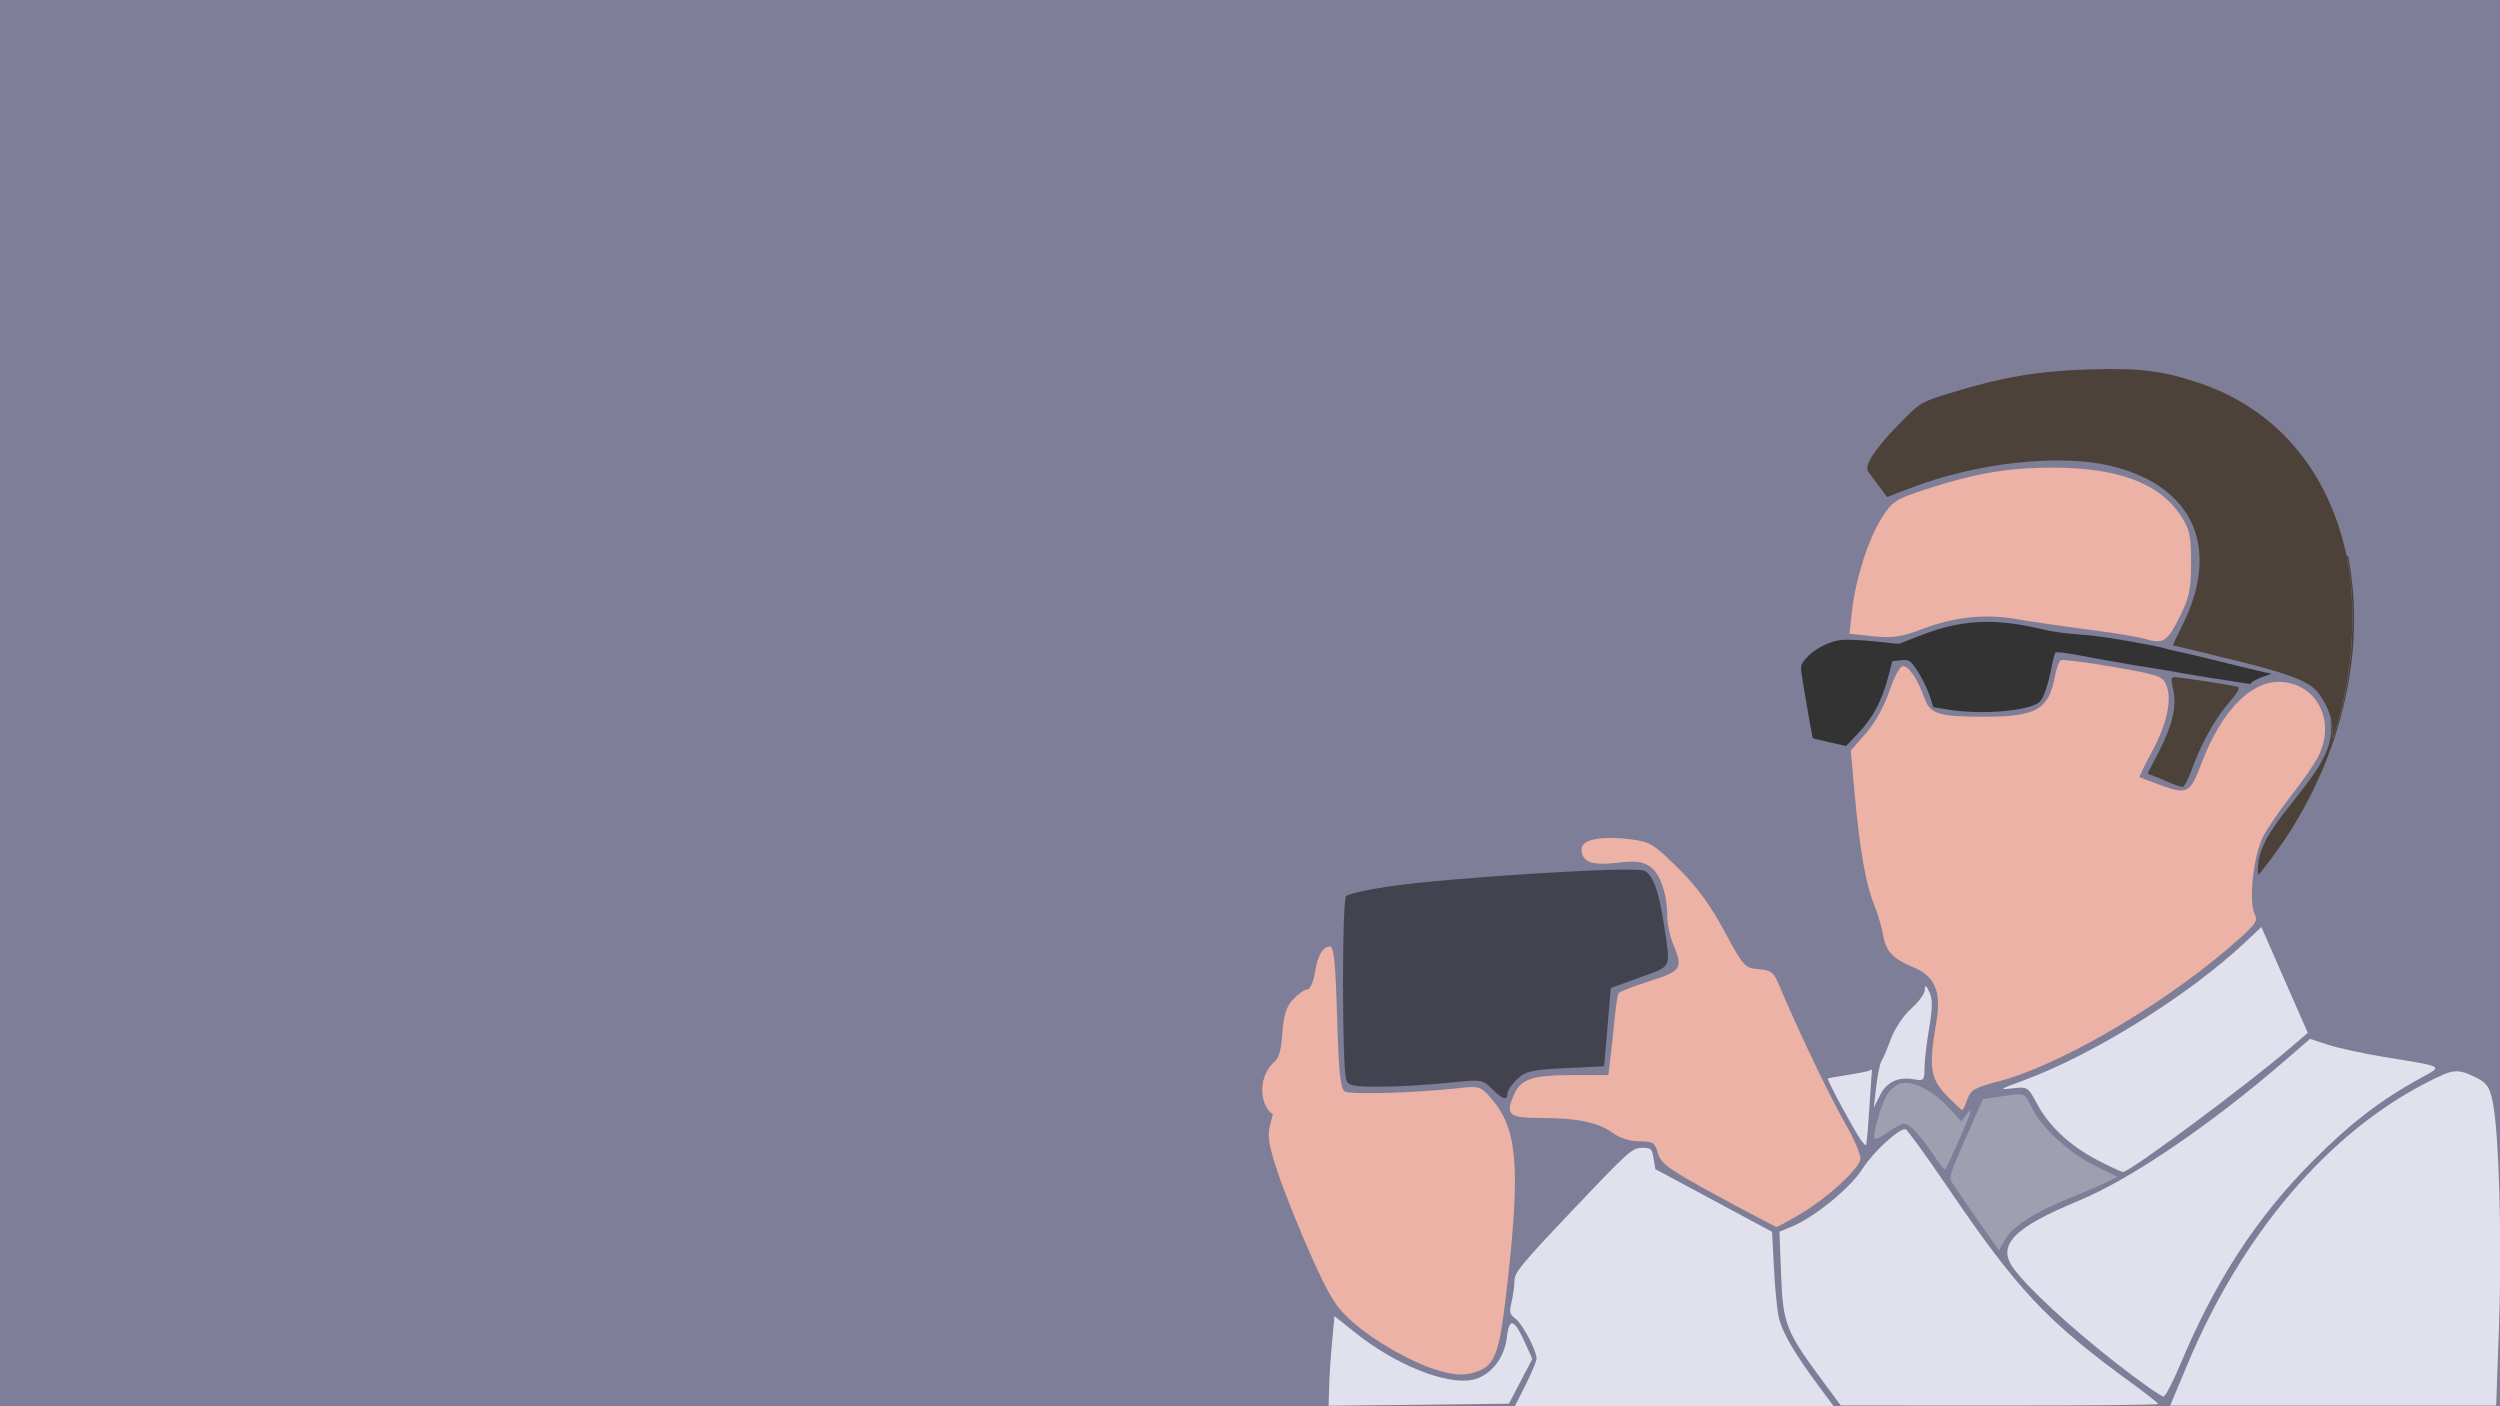 <?xml version="1.0" encoding="UTF-8" standalone="no"?>
<!-- Created with Inkscape (http://www.inkscape.org/) -->

<svg
        xmlns:dc="http://purl.org/dc/elements/1.1/"
        xmlns:cc="http://creativecommons.org/ns#"
        xmlns:rdf="http://www.w3.org/1999/02/22-rdf-syntax-ns#"
        xmlns="http://www.w3.org/2000/svg"
        xmlns:sodipodi="http://sodipodi.sourceforge.net/DTD/sodipodi-0.dtd"
        xmlns:inkscape="http://www.inkscape.org/namespaces/inkscape"
        version="1.1"
        id="svg4485"
        width="1920"
        height="1080"
        viewBox="0 0 1920 1080"
        sodipodi:docname="flash.svg"
        inkscape:version="0.92.1 r15371"
        inkscape:export-filename="C:\Users\modsc\flash.png"
        inkscape:export-xdpi="96.00177"
        inkscape:export-ydpi="96.00177">
  <defs
     id="defs4489" />
  <sodipodi:namedview
     pagecolor="#ffffff"
     bordercolor="#666666"
     borderopacity="1"
     objecttolerance="10"
     gridtolerance="10"
     guidetolerance="10"
     inkscape:pageopacity="0"
     inkscape:pageshadow="2"
     inkscape:window-width="1366"
     inkscape:window-height="705"
     id="namedview4487"
     showgrid="false"
     inkscape:zoom="0.35355339"
     inkscape:cx="1078.2865"
     inkscape:cy="514.00445"
     inkscape:window-x="-8"
     inkscape:window-y="-8"
     inkscape:window-maximized="1"
     inkscape:current-layer="svg4485"
     showguides="true"
     inkscape:guide-bbox="true"
     inkscape:snap-global="true">
    <sodipodi:guide
       position="0,1080"
       orientation="0,1"
       id="guide4621"
       inkscape:locked="false"
       inkscape:label=""
       inkscape:color="rgb(0,0,255)" />
    <sodipodi:guide
       position="1920,0"
       orientation="1,0"
       id="guide4623"
       inkscape:locked="false"
       inkscape:label=""
       inkscape:color="rgb(0,0,255)" />
  </sodipodi:namedview>
  <rect
     style="opacity:1;fill:#7e7e98;fill-opacity:1;stroke:none"
     id="rect4625"
     width="1920"
     height="1080"
     x="0"
     y="0" />
  <g
     id="g4619"
     transform="matrix(2.115,0,0,2.115,766.091,-1202.869)">
    <path
       inkscape:connector-curvature="0"
       id="path4551"
       d="m 484.716,833.481 c -0.123,-4.514 -2.24,-9.699 -5.584,-13.673 -3.356,-3.988 -11.479,-6.931 -34.014,-12.321 -9.9,-2.368 -18.111,-4.358 -18.246,-4.421 -0.135,-0.064 1.326,-3.23 3.247,-7.036 14.106,-27.952 4.442,-50.393 -24.933,-57.892 -19.053,-4.864 -49.795,-1.504 -74.598,8.154 l -7.53,2.932 -2.97,-3.97 c -1.634,-2.183 -3.397,-4.538 -3.918,-5.233 -1.586,-2.114 2.348,-8.233 10.948,-17.027 7.983,-8.163 8.022,-8.188 18.392,-11.405 18.673,-5.794 31.999,-8.104 50.108,-8.687 18.925,-0.609 27.208,0.373 40.491,4.804 28.04,9.352 47.166,31.717 53.786,62.892 3.784,17.82 2.287,43.196 -3.657,62.01 l -1.422,4.5 -0.099,-3.628 z"
       style="opacity:1;fill:#4c4239;fill-opacity:1;stroke:none" />
    <path
       inkscape:connector-curvature="0"
       id="path4553"
       d="m 425.617,852.915 c -1.925,-0.842 -4.515,-1.92 -5.755,-2.395 l -2.255,-0.865 3.98,-7.735 c 5.085,-9.882 6.706,-16.824 5.331,-22.831 -0.861,-3.762 -0.786,-4.479 0.467,-4.479 1.993,0 21.374,2.984 23.059,3.551 0.893,0.3 -0.173,2.163 -3.246,5.676 -5.073,5.799 -10.186,15.016 -13.604,24.523 -1.236,3.438 -2.749,6.213 -3.363,6.168 -0.614,-0.045 -2.691,-0.77 -4.616,-1.612 z"
       style="opacity:1;fill:#4c4239;fill-opacity:1;stroke:none" />
    <path
       id="path4555"
       d="m 359.104,794.535 c -8.109,0.03 -15.61,1.675 -24.16,5.018 l -7.617,2.979 -8.988,-0.916 c -4.944,-0.504 -10.453,-0.716 -12.244,-0.471 -4.358,0.597 -9.61,3.348 -12.35,6.469 -1.983,2.259 -2.19,2.888 -1.816,5.525 0.636,4.482 3.93,23.46 4.104,23.637 0.083,0.085 2.839,0.761 6.125,1.502 l 5.975,1.348 4.455,-4.684 c 5.219,-5.486 8.522,-11.663 10.75,-20.096 l 1.592,-6.023 2.914,-0.33 c 2.483,-0.28 3.159,-0.054 4.549,1.525 2.049,2.329 5.357,8.715 6.51,12.566 l 0.877,2.932 5.744,0.932 c 12.081,1.959 29.662,0.396 32.99,-2.932 1.423,-1.423 3.015,-6.188 4.344,-12.996 0.462,-2.367 1.045,-4.55 1.295,-4.852 0.249,-0.301 3.929,0.128 8.178,0.953 4.249,0.825 12.877,2.37 19.172,3.434 l 14.299,2.32 c 2.226,0.47 7.59,1.399 13.791,2.375 16.874,2.655 15.555,2.477 15.555,2.105 0,-0.459 2.624,-1.81 5.203,-2.68 l 2.369,-0.801 -2.225,-0.438 c -1.224,-0.241 -9.547,-2.255 -18.496,-4.477 -8.95,-2.222 -16.582,-3.848 -16.582,-3.848 0,0 -2.167,-0.72 -6.084,-1.484 -12.329,-2.405 -20.451,-3.618 -26.949,-4.029 -3.946,-0.25 -9.562,-1.034 -12.479,-1.74 -7.818,-1.894 -14.492,-2.847 -20.799,-2.824 z"
       style="opacity:1;fill:#333333;fill-opacity:1;stroke:none;stroke-width:0.354"
       inkscape:connector-curvature="0" />
    <path
       inkscape:connector-curvature="0"
       id="path4559"
       d="m 432.136,1064.05 c 19.812,-47.288 51.132,-84.065 87.218,-102.415 9.407,-4.783 10.649,-4.91 17.248,-1.764 4.126,1.967 5.154,3.409 6.303,8.839 2.303,10.877 3.43,50.212 2.326,81.141 l -1.046,29.292 h -59.186 -59.186 z"
       style="opacity:1;fill:#e1e1ed;fill-opacity:1;stroke:none;stroke-width:1.414" />
    <path
       inkscape:connector-curvature="0"
       id="path4561"
       d="m 405.903,1063.487 c -16.5,-12.905 -31.817,-27.079 -37.015,-34.254 -6.083,-8.397 0.017,-14.695 23.72,-24.491 18.834,-7.783 47.992,-27.615 75.161,-51.123 l 8.834,-7.643 6.722,2.18 c 3.697,1.199 12.768,3.17 20.157,4.379 22.266,3.644 21.441,3.175 13.364,7.605 -14.662,8.041 -25.861,16.671 -39.55,30.473 -20.245,20.414 -35.161,43.366 -47.827,73.6 -2.589,6.179 -5.291,11.405 -6.005,11.613 -0.714,0.208 -8.617,-5.345 -17.562,-12.341 z"
       style="opacity:1;fill:#e1e1ed;fill-opacity:1;stroke:none;stroke-width:1.414" />
    <path
       inkscape:connector-curvature="0"
       id="path4563"
       d="m 399.33,989.958 c -10.003,-5.237 -17.581,-12.341 -21.95,-20.577 -3.147,-5.931 -3.436,-6.108 -8.931,-5.443 -4.968,0.602 -4.529,0.269 3.514,-2.662 25.719,-9.373 60.457,-30.985 81.317,-50.591 l 5.657,-5.317 8.422,19.203 8.422,19.203 -5.593,4.819 c -15.852,13.657 -58.969,45.699 -61.494,45.699 -0.598,0 -4.811,-1.95 -9.363,-4.332 z"
       style="opacity:1;fill:#e1e1ed;fill-opacity:1;stroke:none;stroke-width:1.414" />
    <path
       inkscape:connector-curvature="0"
       id="path4565"
       d="m 319.098,963.178 c 0.503,-4.278 1.357,-8.415 1.898,-9.192 0.54,-0.778 2.088,-4.407 3.439,-8.066 1.351,-3.658 4.643,-8.571 7.315,-10.917 2.672,-2.346 4.901,-5.398 4.954,-6.783 0.076,-2.001 0.421,-1.841 1.682,0.78 1.18,2.453 1.155,5.813 -0.096,13.108 -0.925,5.395 -1.682,11.937 -1.682,14.537 0,4.271 -0.339,4.663 -3.509,4.057 -5.891,-1.126 -10.135,0.775 -12.588,5.639 l -2.327,4.616 z"
       style="opacity:1;fill:#e1e1ed;fill-opacity:1;stroke:none;stroke-width:1.414" />
    <path
       inkscape:connector-curvature="0"
       id="path4567"
       d="m 299.265,1069.709 c -12.966,-17.528 -14.042,-20.305 -14.719,-37.972 l -0.603,-15.75 4.589,-1.901 c 8.188,-3.391 21.211,-14.05 25.53,-20.894 3.777,-5.985 12.913,-14.458 15.59,-14.458 0.565,0 7.611,9.699 15.658,21.553 25.045,36.893 35.807,48.326 66.526,70.669 5.293,3.85 9.624,7.267 9.624,7.593 0,0.327 -25.933,0.581 -57.629,0.565 l -57.629,-0.029 z"
       style="opacity:1;fill:#e1e1ed;fill-opacity:1;stroke:none;stroke-width:1.414" />
    <path
       inkscape:connector-curvature="0"
       id="path4569"
       d="m 120.408,1072.452 c 0.097,-3.709 0.574,-11.032 1.061,-16.273 l 0.885,-9.53 7.805,6.204 c 14.473,11.503 32.714,18.824 42.184,16.93 6.475,-1.295 11.725,-7.677 12.584,-15.299 0.85,-7.545 2.649,-7.003 6.72,2.024 l 2.555,5.665 -4.258,8.132 -4.258,8.132 -32.726,0.38 -32.726,0.38 z"
       style="opacity:1;fill:#e1e1ed;fill-opacity:1;stroke:none;stroke-width:1.414" />
    <path
       inkscape:connector-curvature="0"
       id="path4573"
       d="m 191.76,1071.613 c 2.193,-4.349 3.987,-8.652 3.987,-9.562 0,-2.865 -5.015,-12.398 -7.586,-14.42 -2.278,-1.792 -2.388,-2.265 -1.463,-6.275 0.55,-2.385 1.011,-5.828 1.025,-7.651 0.022,-2.933 2.469,-5.891 21.274,-25.716 20.086,-21.175 21.451,-22.404 24.912,-22.436 3.482,-0.032 3.694,0.157 4.317,3.845 l 0.655,3.878 21.183,11.375 21.183,11.375 0.702,13.496 c 0.386,7.423 1.208,15.519 1.826,17.99 1.306,5.222 5.794,12.895 14.077,24.067 l 5.886,7.939 h -57.983 -57.983 z"
       style="opacity:1;fill:#e1e1ed;fill-opacity:1;stroke:none" />
    <path
       inkscape:connector-curvature="0"
       id="path4575"
       d="m 313.733,983 c -2.364,-3.182 -12.66,-22.225 -12.242,-22.643 0.117,-0.117 3.235,-0.679 6.93,-1.25 3.695,-0.571 7.258,-1.261 7.919,-1.533 l 1.201,-0.496 -0.308,4.149 c -0.169,2.282 -0.585,8.48 -0.925,13.774 -0.339,5.294 -0.786,9.625 -0.993,9.625 -0.206,0 -0.919,-0.731 -1.583,-1.625 z"
       style="opacity:1;fill:#e1e1ed;fill-opacity:1;stroke:none;stroke-width:0.5" />
    <path
       inkscape:connector-curvature="0"
       id="path4577"
       d="m 340.838,989.524 c -4.905,-7.53 -9.595,-12.77 -11.428,-12.77 -0.981,0 -3.692,1.383 -6.026,3.074 -2.334,1.691 -4.525,2.792 -4.869,2.448 -1.02,-1.02 2.631,-13.459 4.874,-16.609 1.139,-1.599 3.185,-3.187 4.547,-3.529 4.325,-1.085 11.439,2.413 17.008,8.364 l 5.118,5.469 1.632,-2.33 c 0.898,-1.282 1.632,-1.853 1.632,-1.27 0,1.097 -8.358,20.076 -9.221,20.939 -0.268,0.268 -1.738,-1.435 -3.268,-3.784 z"
       style="opacity:1;fill:#9f9fb2;fill-opacity:1;stroke:none" />
    <path
       inkscape:connector-curvature="0"
       id="path4579"
       d="m 356.123,1012.039 c -4.137,-5.932 -8.258,-11.944 -9.16,-13.361 -1.591,-2.502 -1.459,-2.982 4.612,-16.703 l 6.251,-14.127 3.75,-0.547 c 12.443,-1.816 10.929,-2.237 14.123,3.918 3.928,7.569 13.44,16.216 23.076,20.977 l 7.833,3.87 -3.391,1.727 c -1.865,0.95 -8.116,3.642 -13.891,5.982 -13.068,5.296 -20.81,10.309 -23.572,15.263 l -2.11,3.785 z"
       style="opacity:1;fill:#9f9fb2;fill-opacity:1;stroke:none" />
    <path
       inkscape:connector-curvature="0"
       id="path4581"
       d="m 457.658,883.948 c 0.108,-2.875 0.566,-4.857 1.797,-7.769 1.789,-4.234 4.398,-8.142 10.947,-16.396 6.619,-8.342 8.962,-11.684 10.996,-15.683 2.166,-4.26 3.025,-7.696 2.842,-11.372 -0.058,-1.167 -0.144,-2.4 -0.19,-2.74 -0.049,-0.355 0.029,-0.205 0.183,0.354 0.158,0.573 0.311,2.153 0.372,3.845 0.057,1.58 0.156,2.873 0.22,2.873 0.138,0 2.252,-6.849 3,-9.723 4.338,-16.655 5.418,-37.783 2.739,-53.563 -0.239,-1.41 -0.478,-2.702 -0.53,-2.873 -0.062,-0.203 1.5e-4,-0.309 0.182,-0.309 0.152,0 0.277,0.061 0.277,0.136 0,0.075 0.234,1.527 0.521,3.227 5.465,32.423 -3.212,69.117 -23.556,99.61 -3.468,5.198 -9.251,12.816 -9.728,12.816 -0.095,0 -0.124,-1.01 -0.071,-2.431 z"
       style="opacity:1;fill:#4c4239;fill-opacity:1;stroke:none;stroke-width:0.177" />
    <path
       inkscape:connector-curvature="0"
       id="path4585"
       d="m 344.596,966.477 c -5.905,-6.047 -6.514,-10.407 -3.705,-26.537 1.921,-11.032 -0.452,-16.713 -8.343,-19.971 -7.424,-3.065 -9.985,-5.781 -10.948,-11.609 -0.464,-2.81 -1.999,-7.973 -3.41,-11.473 -2.975,-7.377 -5.165,-20.115 -7.032,-40.894 l -1.323,-14.731 5.491,-6.238 c 3.344,-3.798 6.673,-9.791 8.514,-15.321 1.662,-4.996 3.852,-9.083 4.866,-9.083 2.234,0 5.343,4.565 7.846,11.52 2.123,5.899 5.04,6.823 21.627,6.85 19.011,0.031 23.515,-2.54 25.801,-14.723 0.525,-2.8 1.461,-5.404 2.079,-5.786 0.618,-0.382 9.202,0.706 19.074,2.419 16.642,2.887 18.05,3.377 19.325,6.721 2.062,5.407 0.222,13.858 -5.229,24.013 -2.684,5.001 -4.729,9.184 -4.545,9.295 0.184,0.111 3.22,1.27 6.747,2.575 10.721,3.967 11.503,3.578 15.87,-7.896 6.955,-18.274 17.537,-29.368 27.923,-29.274 13.644,0.124 21.012,14.047 14.349,27.115 -1.442,2.828 -5.824,9.167 -9.739,14.088 -3.915,4.92 -8.518,11.633 -10.229,14.918 -3.571,6.853 -5.407,23.93 -3.046,28.34 1.306,2.44 0.087,3.984 -9.835,12.455 -24.985,21.332 -61.876,42.657 -83.373,48.195 -8.414,2.167 -9.979,3.073 -11.159,6.459 -0.755,2.166 -1.595,3.938 -1.866,3.938 -0.272,0 -2.85,-2.413 -5.73,-5.363 z"
       style="opacity:1;fill:#ebb2a5;fill-opacity:1;stroke:none;stroke-width:1.414" />
    <path
       inkscape:connector-curvature="0"
       id="path4587"
       d="m 416.434,800.664 c -2.333,-0.686 -11.561,-2.192 -20.506,-3.346 -8.945,-1.155 -20.4,-2.827 -25.456,-3.717 -11.737,-2.066 -22.746,-0.947 -34.61,3.519 -7.817,2.942 -10.847,3.389 -17.96,2.645 l -8.557,-0.894 0.949,-8.391 c 1.317,-11.637 5.922,-26.018 10.792,-33.698 3.779,-5.959 5.009,-6.761 15.782,-10.297 17.795,-5.841 30.026,-7.939 46.332,-7.948 23.511,-0.012 38.649,5.624 46.347,17.258 3.401,5.139 3.857,7.181 3.857,17.246 0,9.857 -0.58,12.576 -4.243,19.902 -4.456,8.912 -5.834,9.748 -12.728,7.721 z"
       style="opacity:1;fill:#ebb2a5;fill-opacity:1;stroke:none;stroke-width:1.414" />
    <path
       inkscape:connector-curvature="0"
       id="path4589"
       d="m 261.577,1003.048 c -17.792,-9.677 -20.674,-11.732 -21.771,-15.524 -1.135,-3.92 -1.833,-4.37 -6.775,-4.37 -3.353,0 -7.059,-1.145 -9.467,-2.926 -5.257,-3.886 -12.728,-5.485 -25.829,-5.526 -12.123,-0.038 -13.355,-1.023 -10.316,-8.25 2.5,-5.946 6.647,-7.34 21.838,-7.34 h 12.549 l 0.729,-6.01 c 0.401,-3.306 1.092,-9.756 1.536,-14.334 0.444,-4.578 1.098,-8.795 1.454,-9.371 0.356,-0.576 5.42,-2.558 11.253,-4.405 11.669,-3.694 12.243,-4.601 8.536,-13.475 -1.167,-2.792 -2.125,-7.386 -2.129,-10.208 -0.013,-8.105 -2.662,-15.568 -6.395,-18.014 -2.686,-1.76 -5.298,-2.034 -11.987,-1.258 -9.211,1.069 -12.723,-0.328 -12.723,-5.059 0,-3.366 7.238,-4.792 17.69,-3.486 7.169,0.896 8.477,1.682 17.325,10.414 6.811,6.721 11.658,13.319 16.81,22.88 6.969,12.932 7.436,13.452 12.467,13.881 4.522,0.385 5.518,1.148 7.391,5.657 6.292,15.152 18.384,40.477 23.957,50.177 3.767,6.557 6.016,12.026 5.55,13.497 -1.252,3.945 -12.073,13.762 -21.202,19.233 -4.621,2.77 -8.758,5.021 -9.192,5.003 -0.435,-0.018 -10.018,-5.052 -21.296,-11.186 z"
       style="opacity:1;fill:#ebb2a5;fill-opacity:1;stroke:none;stroke-width:1.414" />
    <path
       inkscape:connector-curvature="0"
       id="path4591"
       d="m 158.972,1066.022 c -9.062,-2.838 -22.098,-10.303 -29.879,-17.11 -6.08,-5.319 -8.323,-8.859 -14.974,-23.633 -4.302,-9.557 -9.812,-23.275 -12.243,-30.483 -4.759,-14.054 -3.592,-14.608 -1.877,-21.501 -3.872,-1.996 -6.382,-12.103 0.175,-18.706 1.93,-1.354 2.791,-4.17 3.26,-10.66 0.488,-6.759 1.417,-9.65 3.976,-12.374 1.837,-1.955 4.127,-3.555 5.09,-3.555 0.963,0 2.197,-2.705 2.742,-6.01 1.074,-6.514 2.85,-9.546 5.592,-9.546 1.293,0 1.936,6.638 2.48,25.618 0.559,19.489 1.199,25.938 2.678,26.956 1.879,1.295 26.084,0.601 41.855,-1.199 6.97,-0.796 7.604,-0.594 11.263,3.576 9.59,10.929 10.823,24.229 6.157,66.432 -2.864,25.91 -4.332,30.359 -10.83,32.83 -4.582,1.742 -8.377,1.587 -15.465,-0.633 z"
       style="opacity:1;fill:#ebb2a5;fill-opacity:1;stroke:none;stroke-width:1.414"
       sodipodi:nodetypes="ccccccccsssscssscc" />
    <path
       inkscape:connector-curvature="0"
       id="path4593"
       d="m 179.521,964.106 c -3.436,-3.424 -3.748,-3.465 -16.231,-2.146 -7,0.74 -17.935,1.356 -24.3,1.37 -9.817,0.021 -11.692,-0.352 -12.362,-2.464 -1.538,-4.846 -1.577,-65.187 -0.043,-66.726 0.813,-0.816 7.814,-2.406 15.556,-3.532 22.154,-3.223 87.645,-7.304 92.496,-5.764 3.141,0.997 5.538,7.393 7.375,19.677 2.437,16.3 3.111,14.822 -8.719,19.118 l -10.607,3.851 -1.198,14.214 -1.198,14.214 -14.04,0.676 c -12.222,0.589 -14.494,1.102 -17.541,3.965 -1.925,1.809 -3.5,4.132 -3.5,5.163 0,2.79 -1.772,2.287 -5.689,-1.616 z"
       style="opacity:1;fill:#43434f;fill-opacity:1;stroke:none;stroke-width:1.414" />
  </g>
</svg>
